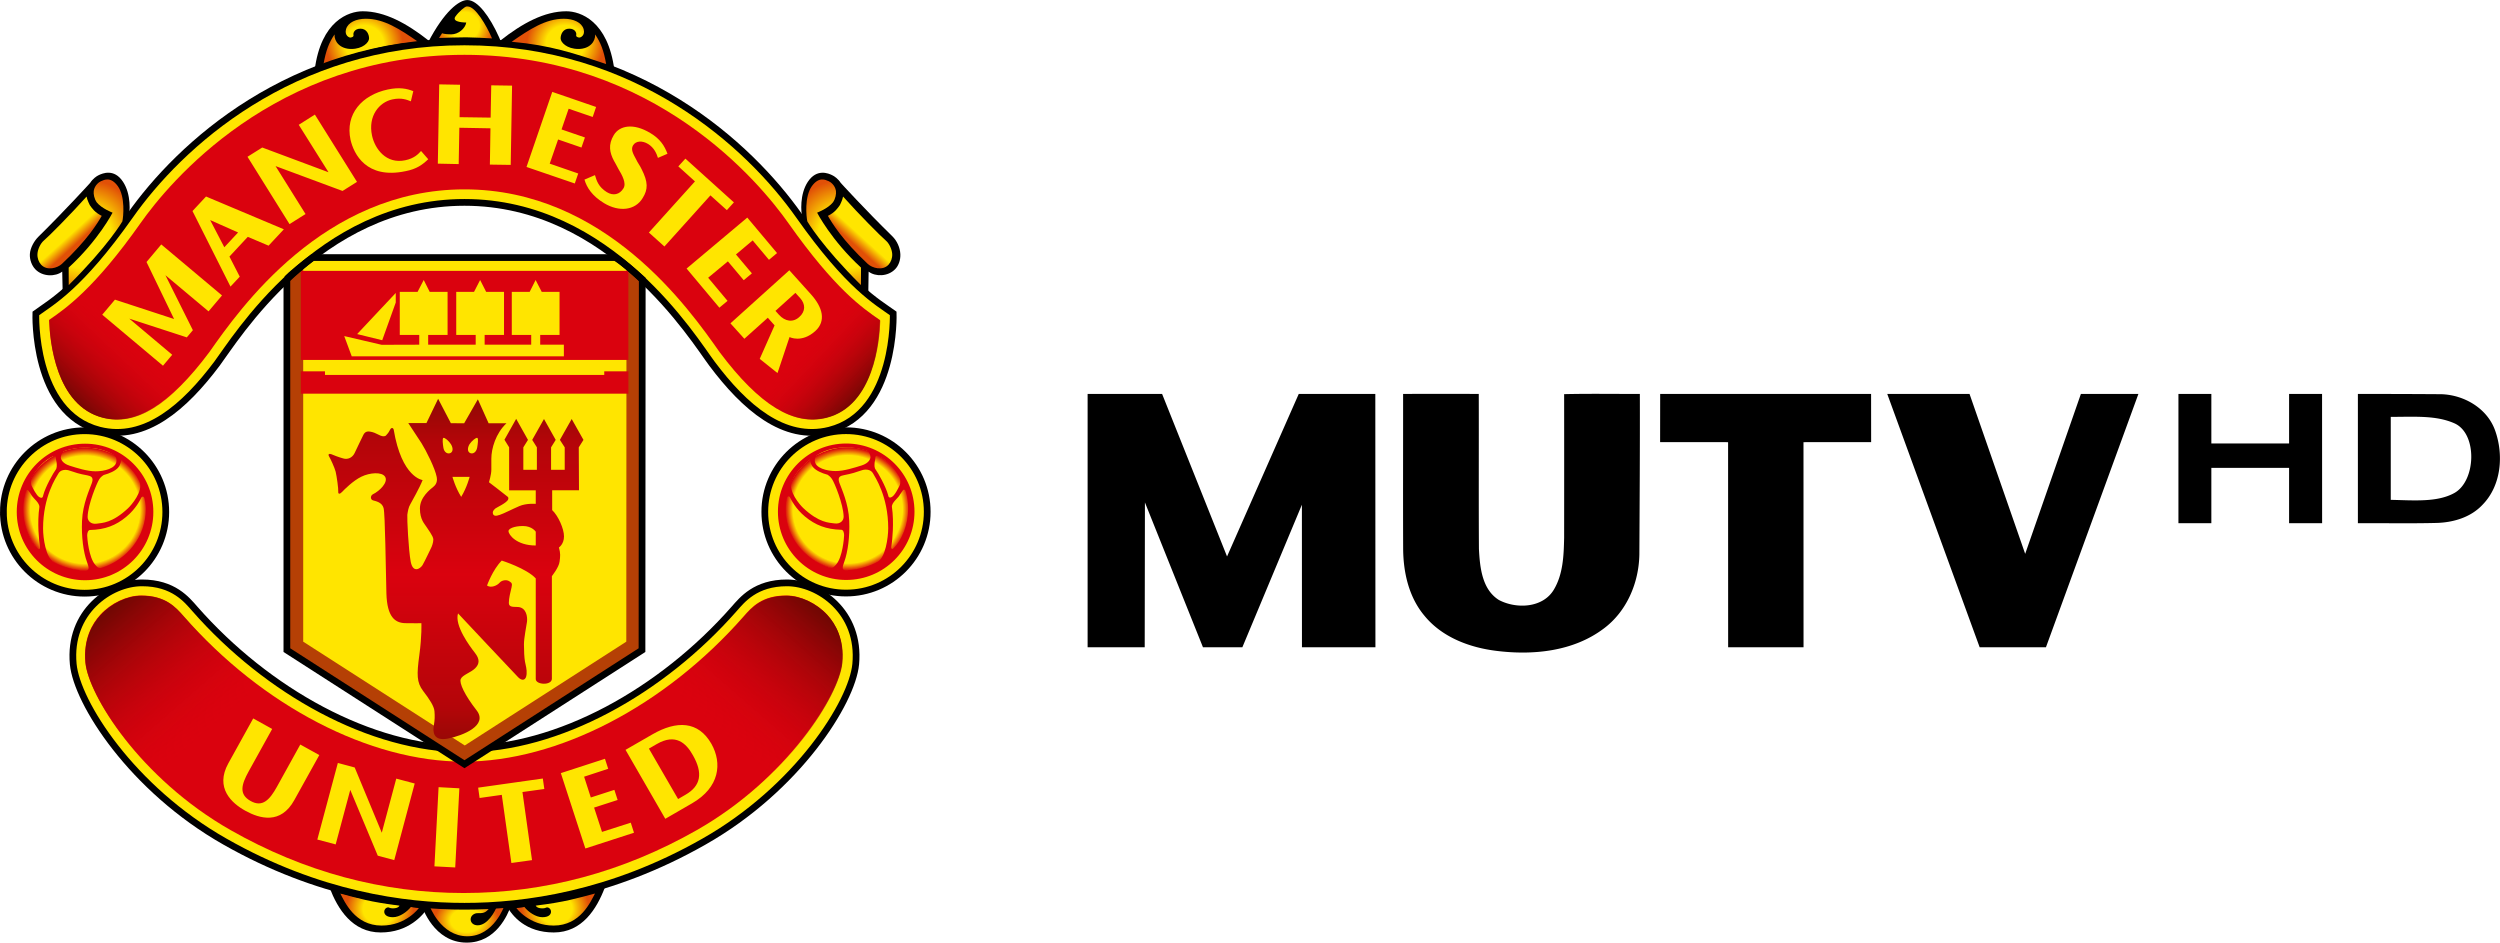 <svg width="1517.1" height="572" xmlns="http://www.w3.org/2000/svg" xmlns:xlink="http://www.w3.org/1999/xlink">
    <defs>
        <linearGradient id="c">
            <stop stop-color="#ffe500" offset="0"/>
            <stop stop-color="#ffe500" offset=".5"/>
            <stop stop-color="#e15007" offset="1"/>
        </linearGradient>
        <linearGradient id="b">
            <stop stop-color="#da030e" stop-opacity="0" offset="0"/>
            <stop stop-color="#da020e" stop-opacity="0" offset=".875"/>
            <stop stop-color="#da020e" offset="1"/>
        </linearGradient>
        <linearGradient id="a">
            <stop stop-color="#740703" offset="0"/>
            <stop stop-color="#da020e" stop-opacity="0" offset="1"/>
        </linearGradient>
        <linearGradient id="h" x1="476.07" x2="476.07" y1="403.81" y2="458.88" gradientUnits="userSpaceOnUse" spreadMethod="reflect">
            <stop stop-color="#8f0904" offset="0"/>
            <stop stop-color="#b40509" offset=".25"/>
            <stop stop-color="#da020e" offset="1"/>
        </linearGradient>
        <linearGradient id="l" x1="368.06" x2="399.48" y1="470.94" y2="507" gradientUnits="userSpaceOnUse" xlink:href="#a"/>
        <linearGradient id="m" x1="368.06" x2="399.48" y1="470.94" y2="507" gradientTransform="matrix(-1 0 0 1 957.36 0)" gradientUnits="userSpaceOnUse" xlink:href="#a"/>
        <radialGradient id="u" cx="360.51" cy="438.59" r="18.756" gradientTransform="matrix(1.041 0 0 1.024 -14.655 -10.386)" gradientUnits="userSpaceOnUse" xlink:href="#b"/>
        <radialGradient id="v" cx="360.51" cy="438.59" r="18.756" gradientTransform="matrix(1.041 0 0 1.024 223 -10.48)" gradientUnits="userSpaceOnUse" xlink:href="#b"/>
        <linearGradient id="n" x1="600.95" x2="583.95" y1="404.58" y2="388.58" gradientUnits="userSpaceOnUse" xlink:href="#a"/>
        <linearGradient id="o" x1="600.95" x2="582.95" y1="404.58" y2="385.58" gradientTransform="matrix(-1 0 0 1 957.89 0)" gradientUnits="userSpaceOnUse" xlink:href="#a"/>
        <radialGradient id="i" cx="446.42" cy="291.63" r="14.723" gradientTransform="matrix(.815 0 0 .776 83.801 67.229)" gradientUnits="userSpaceOnUse" xlink:href="#c"/>
        <radialGradient id="p" cx="446.42" cy="291.63" r="14.723" gradientTransform="matrix(-.815 0 0 .776 874.09 67.229)" gradientUnits="userSpaceOnUse" xlink:href="#c"/>
        <radialGradient id="q" cx="478.89" cy="288.52" r="8.266" gradientTransform="matrix(1.096 0 0 1.048 -45.916 -14.399)" gradientUnits="userSpaceOnUse" xlink:href="#c"/>
        <radialGradient id="j" cx="357.14" cy="347.1" r="8.529" gradientTransform="matrix(1.088 -1.905 1.676 .957 -610.04 702.53)" gradientUnits="userSpaceOnUse" xlink:href="#c"/>
        <linearGradient id="k" x1="357.73" x2="362.28" y1="346.83" y2="351.83" gradientUnits="userSpaceOnUse" xlink:href="#c"/>
        <radialGradient id="r" cx="357.14" cy="347.1" r="8.529" gradientTransform="matrix(-1.088 -1.905 -1.676 .957 1567.9 702.53)" gradientUnits="userSpaceOnUse" xlink:href="#c"/>
        <linearGradient id="s" x1="357.73" x2="362.28" y1="346.83" y2="351.83" gradientTransform="matrix(-1 0 0 1 957.89 0)" gradientUnits="userSpaceOnUse" xlink:href="#c"/>
        <clipPath id="f">
            <path d="M423.57 366.84v115.77l55.354 35.567 55.349-35.567.082-115.59c-1.773-1.563-5.454-4.99-8.338-6.783h-94.442c-2.39 1.678-7.178 5.718-8.005 6.606z" fill="#ffe500"/>
        </clipPath>
        <filter id="g">
            <feGaussianBlur stdDeviation="3.091"/>
        </filter>
        <radialGradient id="e" cx="452.38" cy="563.36" r="12.242" gradientTransform="matrix(.857 0 0 .77 64.786 129.37)" gradientUnits="userSpaceOnUse" xlink:href="#c"/>
        <radialGradient id="t" cx="452.38" cy="563.36" r="12.242" gradientTransform="matrix(-.857 0 0 .77 894.86 129.37)" gradientUnits="userSpaceOnUse" xlink:href="#c"/>
        <radialGradient id="d" cx="479.62" cy="566.71" r="11.666" gradientTransform="matrix(.85 0 0 .632 71.816 208.59)" gradientUnits="userSpaceOnUse" xlink:href="#c"/>
    </defs>
    <path d="M310.353 548.852c-2.282 6.71-9.553 23.166-27.153 23.166-20.019 0-26.962-21.66-27.299-22.573l-.592-2.05s17.24 1.434 26.738 1.434c9.473 0 25.705-.937 28.33-1.434l-.023 1.458z"/>
    <path d="M362.892 538.184l4.108.52c-4.9 12.805-13.701 27.154-30.949 27.154-16.824 0-25.12-9.737-28.596-16.248l-2.938-1.793s28.979-.937 58.376-9.634M204.127 538.184l-4.108.52c4.877 12.805 13.718 27.154 31.022 27.154 16.728 0 25.743-10.25 29.46-16.248l1.993-1.793s-28.932-.937-58.369-9.634"/>
    <path d="M486.84 562.59c-1.403 2.007-2.345 1.905-4.003 1.905-.86 0-2.093.69-2.081 1.966.037 1.004.856 1.818 2.2 1.818 3.061 0 5.402-4.241 6.023-6.047 0 0 1.794-.074 2.316-.128 0 0-3.209 9.594-11.559 9.594-8.363 0-11.773-9.478-11.773-9.478s7.05.428 11.07.428c4.031 0 6.598-.037 7.808-.058" fill="url(#d)" transform="translate(-650.43 -544.923) scale(1.947)"/>
    <path d="M440.13 558.37c5.434 1.44 9.318 2.657 18.47 3.768 0 0-.292.926-2.283.852-.761-.05-.864-.239-1.127-.284-.588-.107-1.44.49-1.354 1.48.09.7.675 1.568 2.707 1.568s4.398-1.654 5.595-3.2c0 0 1.213.283 2.476.345 0 0-3.912 5.463-11.596 5.463-8.437 0-11.58-7.573-12.888-9.992" fill="url(#e)" transform="translate(-650.43 -544.923) scale(1.947)"/>
    <path d="M281.855 454.461c56.726 0 119.57-34.817 163.694-85.01 4.804-5.43 12.852-15.743 32.013-15.743 19.195 0 44.708 17.497 41.72 49.335-2.226 23.19-35.37 75.512-92.121 107.695-56.734 32.312-109 39.222-145.308 39.222-36.339 0-88.556-6.91-145.323-39.222-56.742-32.183-89.879-84.506-92.088-107.695-2.987-31.839 22.534-49.335 41.688-49.335 19.21 0 27.29 10.314 32.078 15.743 44.058 50.191 106.935 85.01 163.645 85.01z" fill="#ffe500" stroke="#000" stroke-miterlimit="3.863" stroke-width="4.084"/>
    <path d="M281.368 462.189c-57.078 0-122.028-33.68-169.866-88.165-4.868-5.534-11.066-12.652-25.815-12.652-8.617 0-18.386 4.612-24.864 11.747-4.877 5.3-10.346 14.646-9.033 28.971 1.898 19.571 32.911 70.22 88.189 101.673 44.554 25.345 92.128 38.15 141.391 38.15 49.311 0 96.884-12.805 141.44-38.15 55.26-31.453 86.322-82.102 88.148-101.673 1.37-14.326-4.14-23.67-8.953-28.971-6.51-7.135-16.303-11.747-24.88-11.747-14.813 0-21.003 7.118-25.829 12.652-47.81 54.483-112.84 88.165-169.926 88.165z" fill="#da020e"/>
    <path d="M526.913 178.063l.2-13.228c4.076 3.115 11.739 3.163 16.223-1.618 2.042-2.178 3.203-5.55 3.035-9.017-.192-3.915-1.97-7.983-4.892-10.85-16.56-16.183-31.27-32.343-31.27-32.343-1.522-2.402-3.9-4.14-5.278-4.732-2.026-.97-9.232-4.26-14.726 4.084-4.956 7.559-4.22 18.217-3.267 22.11l15.527 21.163c5.317 6.742 20.3 21.083 24.447 24.431M195.037 40.867c19.546-6.566 37.42-11.996 61.506-14.126l3.652-2.05c-13.445-10.61-26.8-17.849-40.102-17.849-8.352 0-25.345 5.678-29.133 35.658l4.076-1.633zM368.712 40.867C349.157 34.3 331.301 28.87 307.237 26.74l-3.7-2.05c13.501-10.61 26.826-17.849 40.143-17.849 8.36 0 25.28 5.678 29.149 35.658l-4.116-1.633z"/>
    <path d="M259.761 25.761C269.595 6.855 278.587.018 283.617.018c6.214 0 13.533 9.881 19.282 22.67l1.21 2.899-5.053-.393c-3.316-.624-12.757-.745-16.36-.745-3.7 0-11.675 0-16.48.449l-6.454.865z"/>
    <path d="M182.228 451.814l-14.237 25.736c-4.3 7.735-8.729 12.644-15.992 8.48-7.15-4.044-5.493-9.906-1.105-17.897l14.278-25.77-11.515-6.39-15.087 27.235c-8.304 14.99 2.147 24.288 10.33 28.797 8.737 4.836 21.454 8.432 29.684-6.447l15.19-27.353-11.547-6.39zm183.088 53.023l-4.797-14.766 14.286-4.612-1.978-6.142-14.302 4.636-4.068-12.62 14.622-4.797-1.97-6.078-26.77 8.705 14.879 45.739 29.508-9.57-1.946-6.1-17.464 5.605zm30.58-59.192l-16.295 9.393 24.126 41.84 16.232-9.385c16.776-9.673 18.37-24.327 11.763-36.082-7.952-13.95-21.076-14.27-35.827-5.766m24.624 12.733c6.11 10.706 4.87 18.513-4.54 23.902l-4.484 2.61-17.713-30.604 4.82-2.795c11.3-6.494 17.713-.712 21.917 6.887m-130.356 19.604l.873 6.27 13.469-1.906 5.821 41.352 12.525-1.738-5.806-41.328 13.269-1.842-.913-6.358-39.238 5.55zm-11.403.392l-12.612-.689-2.522 48.046 12.62.673 2.514-48.03zm-38.293-5.874l-8.785 32.831-16.44-39.597-10.225-2.747-12.46 46.485 11.138 2.955 8.857-33.104 16.688 39.934 10.001 2.699 12.412-46.5-11.186-2.955zM174.091 169.167v225.358l107.752 69.235 107.743-69.235.16-225.007c-3.451-3.043-10.618-9.714-16.232-13.205h-183.84c-4.653 3.267-13.974 11.13-15.583 12.86z" fill="#ffe500"/>
    <path d="M423.57 319.81v162.793l55.354 35.567 55.349-35.567.082-162.61" clip-path="url(#f)" fill="none" filter="url(#g)" stroke="#b54005" stroke-miterlimit="3.863" stroke-width="10" transform="translate(-650.43 -544.923) scale(1.947)"/>
    <path d="M501.05 449.9v-4.303s-1.144-1.769-3.978-1.769c-2.826 0-4.517.852-4.517 1.563 0 1.165 2.53 4.509 8.495 4.509m-22.321-38.088l4.278-7.47 3.353 7.47h5.553c-3.34 3.135-4.706 7.878-4.706 11.041v3.447c0 1.465-.736 3.888-.736 3.888s4.821 3.673 5.562 4.31c.308.244.645.392.423 1.03-.382 1.073-3.657 2.55-3.99 2.83-.74.658-.934 1.052-.74 1.702.234.626.847.741 2.102.297 1.267-.408 3.891-1.786 6.092-2.728 2.193-.954 5.13-.711 5.13-.711V432.7h-8.293v-13.398l-1.465-2.361 3.657-6.516 3.678 6.557-1.448 2.32v6.998h4.224v-6.998l-1.456-2.32 3.67-6.508 3.653 6.508-1.444 2.32v6.998h4.253v-6.998l-1.505-2.32 3.681-6.508 3.67 6.508-1.465 2.32.07 13.378h-8.359v6.187c1.896 1.781 3.686 5.813 3.686 8.186 0 2.432-1.584 3.46-1.584 3.46.53 1.909.428 2.703.202 4.43-.202 1.757-2.395 4.497-2.395 4.497v31.976c0 2.172-5.03 1.958-5.03.102V460.16c-2.847-3.114-10.598-5.561-10.598-5.561-2.842 2.842-4.59 7.779-4.59 7.779 1.234.864 3.155 0 3.879-.84.711-.839 2.172-1.057 3.015-.526.827.526 1.033.728.749 1.962-.325 1.3-.844 3.377-.844 4.83 0 1.489 1.675 1.155 2.925 1.267 2.526.222 2.942 3.044 2.732 4.62-.206 1.583-.946 4.944-.946 7.034 0 2.069.11 4.158.316 5.343.218 1.144.63 2.407.515 3.884-.128 1.986-1.35 2.303-2.617 1.028-1.25-1.255-18.762-19.923-18.762-19.923-1.164 3.797 3.682 10.272 5.245 12.27 1.576 2 1.473 3.469.095 4.839-1.35 1.353-3.978 2.077-4.492 3.352-.535 1.234 1.254 5.035 4.936 9.75 3.67 4.706-4.212 7.865-8.914 8.807-4.735.93-4.735-2.32-4.406-4.101.313-1.765.313-2.839.198-4.39-.103-1.58-1.551-3.768-3.563-6.388-1.987-2.633-1.987-5.027-1.16-11.127.835-6.084.638-9.967.638-9.967s-2.098.086-5.142 0c-3.028-.116-5.541-1.872-5.755-9.22-.21-7.326-.383-24.821-.88-26.656-.486-1.814-2.448-2.147-3.275-2.39-.86-.214-.901-1.452-.07-1.897 2.188-1.065 4.813-3.751 3.842-5.421-.983-1.675-4.838-1.33-7.417-.066-2.587 1.25-5.315 3.998-6.018 4.747-.679.74-1.267.74-1.193-.058.086-.855-.477-4.858-.81-6.244-.37-1.399-1.621-4.044-2.045-4.743-.415-.704 0-.975.708-.704.678.28 2.233.926 3.694 1.313 1.472.444 2.875-.28 3.546-1.654.699-1.42 2.065-4.41 2.764-5.747.687-1.32 1.798-1.024 2.711-.823.905.214 1.744.774 2.58 1.107.83.346 1.525.28 1.822-.144.284-.403.63-.555 1.131-1.6.49-1.045 1.098-.547 1.176-.132 2.502 15.04 9.018 15.731 9.018 15.731-.98 2.505-3.275 6.5-3.818 7.508-.588.942-.806 2.283-.95 3.323-.111 1.037.362 10.971 1.057 14.612.708 3.645 2.933 2.226 3.657 1.111.67-1.11 2.855-5.734 2.855-5.734s.539-1.26.539-2.304c0-1.053-1.81-3.336-2.226-4.048-.432-.724-1.958-2.11-1.958-5.61 0-3.49 3.143-5.908 4.274-6.825 1.12-.918 1.12-2.189.967-2.954-.49-2.699-3.357-8.375-4.735-10.552-1.41-2.168-4.134-6.286-4.134-6.286h5.66l3.645-7.569 3.966 7.602 4.142.037zm-.917 22.93c1.847-3.052 2.62-6.224 2.62-6.224h-5.34s.856 3.246 2.72 6.224m-5.562-15.389c.214 1.563 1.378 2.16 2.262 1.703.88-.485.728-1.752.074-2.764-.625-.992-1.925-2.098-2.324-1.934-.407.169-.152 2.074-.012 2.995m10.584-2.995c-.383-.164-1.753.942-2.403 1.934-.625 1.012-.785 2.279.103 2.764.868.457 1.987-.152 2.267-1.703.152-.921.452-2.826.033-2.995" fill="url(#h)" transform="translate(-650.43 -544.923) scale(1.947)"/>
    <path d="M182.557 225.346v13.566h198.787v-13.566h-14.66v2.19H197.209v-2.19h-14.66zM182.56 164.379h198.766v54.051H182.56v-54.051z" fill="#da020e"/>
    <path d="M216.722 202.727l15.223 3.74 8.215-22.895v-5.797zm125.456 13.495v-7.05h-14.365v-5.926h11.739v-26.137h-10.819l-3.7-7.191-3.61 7.19h-10.851v26.138h11.787v5.925H294.1v-5.925h11.756v-26.137H295.02l-3.66-7.191-3.699 7.19H276.86v26.138h11.811v5.925H259.83v-5.925h11.779v-26.137h-10.85l-3.628-7.191-3.724 7.19h-10.81v26.138h11.82v5.925l-22.822.072-22.702-5.3 4.549 12.28h128.738z" fill="#ffe500"/>
    <path d="M434.91 299.84c9.856-3.3 17.306-5.87 29.446-6.948-5.595-3.883-10.56-7.17-16.27-7.17-3.003 0-5.57 1.148-6.162 3.246-.552 1.908.954 2.74 1.489 2.612.56-.144.958-.309.823-.827-.144-.547.28-1.938 2.188-1.938 1.942 0 2.674 1.798 2.674 3.032s-1.958 3.295-5.558 3.295c-3.53 0-5.34-2.353-5.203-4.529-1.703 2.493-2.695 5.015-3.427 9.227" fill="url(#i)" transform="translate(-650.43 -544.923) scale(1.947)"/>
    <path d="M62.454 153.614l15.583-21.163c.897-3.892 1.61-14.542-3.371-22.102-5.446-8.352-12.62-5.053-14.726-4.084-1.33.592-3.748 2.322-5.237 4.732 0 0-14.983 16.496-31.471 32.729-2.33 2.314-4.893 6.542-5.109 10.458-.2 3.475 1.201 6.966 3.22 9.144 4.508 4.805 12.387 4.613 16.415 1.49l.28 13.228c4.148-3.339 19.106-17.689 24.416-24.431"/>
    <path d="M281.855 122.819c88.724 0 139.205 83.28 150.223 97.902 19.571 26.122 43.53 47.326 71.292 40.318 40.784-10.434 38.662-70.844 38.662-70.844-9.842-7.087-26.61-16.008-57.183-59.345-29.941-42.48-97.694-105.412-202.992-105.412-105.325 0-173.062 62.932-202.933 105.412-30.604 43.338-47.429 52.259-57.176 59.345 0 0-2.202 60.41 38.613 70.844 27.747 7.007 51.69-14.197 71.293-40.318 10.978-14.622 61.49-97.902 150.2-97.902z" fill="#ffe500" stroke="#000" stroke-miterlimit="3.863" stroke-width="4.084"/>
    <path d="M281.855 114.916c85.538 0 136.41 72.557 154.81 98.739 24.347 32.498 44.958 44.766 64.76 39.73 28.62-7.287 32.176-46.677 32.56-58.6v-.473l-.32-.248c-10.09-6.99-26.97-18.578-55.253-58.673C461.54 111.448 397.486 33.27 281.864 33.27c-115.591 0-179.7 78.18-196.568 102.122-28.05 39.84-45.692 51.986-55.141 58.472l-.4.329.048.416c.384 11.948 3.947 51.546 32.494 58.776 19.826 5.037 40.48-7.231 64.762-39.73 18.381-26.182 69.302-98.74 154.799-98.74" fill="#da020e"/>
    <path d="M235.37 54.298c-15.695 3.324-26.033 14.895-22.644 30.582 1.97 8.472 9.529 24.063 33.44 18.978 6.638-1.265 10.226-3.908 13.701-7.231l-4.356-5.005c-1.641 1.826-4.092 4.484-9.593 5.63-11.571 2.442-18.45-6.919-20.163-14.999-2.546-11.971 4.428-20.22 12.308-21.924 5.63-1.242 9.04.288 11.203 1.129h.072l1.465-6.134c-3.796-1.522-8.352-2.53-15.43-1.025m131.26 69.013c8.977 5.405 18.77 4.484 23.35-3.1 3.331-5.3 3.363-9.705-.64-17.592-1.034-2.234-2.387-3.836-3.292-5.87-1.77-3.299-3.403-5.997-1.882-8.552 1.682-2.77 5.574-2.995 9.097-.84 3.692 2.233 5.221 5.925 5.998 8.447l5.79-2.498c-1.778-4.757-4.413-9.025-10.435-12.588-10.29-6.198-18.657-4.565-22.14 1.241-3.532 5.838-2.53 10.698.128 15.68 0 0 1.65 2.826 2.602 4.756 2.33 3.891 5.045 8.8 3.14 11.867-2.307 3.868-6.279 4.708-10.146 2.306-4.957-3.123-6.118-6.758-7.151-10.306l-6.366 2.723c1.401 4.884 4.692 9.945 11.947 14.326m-68.53-71.538l-.36 19.602-18.85-.272.28-19.674-12.636-.232-.841 48.102 12.66.272.4-22.053 18.882.345-.36 22.012 12.644.192.825-48.103-12.644-.192zm181.03 152.744c.088.12 7.415 3.74 15.559-3.572 6.806-6.117 4.524-14.501-2.587-22.374l-13.108-14.566-35.738 32.207 8.448 9.369 14.23-12.765 4.108 4.637-9.009 20.322 10.786 8.617 7.312-21.878zm6.382-23.694c3.347 3.715 3.403 8.128-.488 11.555-3.788 3.491-8.625 2.69-12.3-1.345l-2.138-2.395 12.1-10.93 2.826 3.115zm-55.774-12.289l11.971-9.937 9.602 11.427 4.964-4.14-9.657-11.475 10.13-8.529 9.89 11.78 4.908-4.092-18.065-21.534-36.828 30.926 19.89 23.743 4.965-4.124-11.77-14.046zm-13.805-72.28l-4.292 4.708 10.09 9.12-27.964 31.021 9.433 8.48 27.922-31.028 9.962 8.968 4.276-4.708-29.429-26.561zm-82.343 3.049l5.093-14.67 14.165 4.884 2.106-6.102-14.19-4.876 4.317-12.564 14.598 5.005 2.05-6.07-26.595-9.153-15.63 45.556 29.307 10.034 2.082-6.07-17.304-5.974zM181.295 75.736l18.065 28.796-40.223-15.014-8.952 5.621 25.504 40.863 9.713-6.118-18.185-29.091 40.64 15.086 8.776-5.501-25.553-40.84-9.786 6.198zm-56.263 43.512l-8.224 8.825 23.054 45.844 5.63-6.021-6.263-12.196 11.13-11.971 12.62 5.349 9.274-9.93-47.221-19.898zm19.443 21.83l-8.352 8.968-8.585-16.496 16.937 7.527zM97.86 148.34l-8.952 10.658 16.728 34.593-35.874-11.747-7.72 9.144 36.86 30.95 5.596-6.647-26.049-21.925 34.914 11.371 3.676-4.356-16.648-33.36 26.16 21.932 8.168-9.666-36.859-30.949z" fill="#ffe500"/>
    <path d="M355.49 368.73l-.02-5.45c9.3-8.54 13.685-17.122 13.685-17.122s-3.418-1.287-4.948-3.233c-.757-1.082-1.05-2.559-.922-3.55.296-1.86 1.744-2.801 2.238-3.015 1.07-.461 3.057-1.506 5.27 1.538 2.357 3.295 1.736 9.548 1.41 10.988 0 0-4.335 7.549-16.713 19.844" fill="url(#j)" transform="translate(-650.43 -544.923) scale(1.947)"/>
    <path d="M365.78 347.16c-1.255 2.188-4.418 7.47-12.419 14.97-1.329 1.246-4.644 2.304-6.524.193-.704-.818-1.169-1.966-1.099-3.299.09-1.542 1.016-3.336 1.946-4.126 1.613-1.361 8.487-8.301 13.374-13.76.136.996.991 2.662.991 2.662.675.93 1.498 2.266 3.732 3.36" fill="url(#k)" transform="translate(-650.43 -544.923) scale(1.947)"/>
    <path d="M478.68 517.37c-29.322 0-62.688-17.302-87.263-45.292-2.501-2.843-5.685-6.5-13.262-6.5-4.426 0-9.445 2.37-12.773 6.035-2.505 2.723-5.315 7.524-4.64 14.883.975 10.054 16.907 36.073 45.304 52.231 22.888 13.02 47.328 19.598 72.635 19.598" fill="url(#l)" transform="translate(-650.43 -544.923) scale(1.947)"/>
    <path d="M478.68 517.37c29.322 0 62.688-17.302 87.263-45.292 2.501-2.843 5.685-6.5 13.262-6.5 4.426 0 9.445 2.37 12.773 6.035 2.505 2.723 5.315 7.524 4.64 14.883-.975 10.054-16.907 36.073-45.304 52.231-22.888 13.02-47.328 19.598-72.635 19.598" fill="url(#m)" transform="translate(-650.43 -544.923) scale(1.947)"/>
    <path d="M558.45 389.69c12.508 16.695 23.096 22.997 33.269 20.41 14.702-3.743 16.529-23.979 16.726-30.104v-.243l-.165-.127c-5.183-3.591-13.855-9.544-28.384-30.141" fill="url(#n)" transform="translate(-650.43 -544.923) scale(1.947)"/>
    <path d="M399.44 389.69c-12.508 16.695-23.096 22.997-33.269 20.41-14.702-3.743-16.529-23.979-16.726-30.104v-.243l.165-.127c5.183-3.591 13.855-9.544 28.384-30.141" fill="url(#o)" transform="translate(-650.43 -544.923) scale(1.947)"/>
    <path d="M522.99 299.84c-9.856-3.3-17.306-5.87-29.446-6.948 5.595-3.883 10.56-7.17 16.27-7.17 3.003 0 5.57 1.148 6.162 3.246.552 1.908-.954 2.74-1.489 2.612-.56-.144-.958-.309-.823-.827.144-.547-.28-1.938-2.188-1.938-1.942 0-2.674 1.798-2.674 3.032s1.958 3.295 5.558 3.295c3.53 0 5.34-2.353 5.203-4.529 1.703 2.493 2.695 5.015 3.427 9.227" fill="url(#p)" transform="translate(-650.43 -544.923) scale(1.947)"/>
    <path d="M479.39 286.9c-.309 1.884-2.476 3.69-4.669 3.69-2.197 0-2.855-.354-2.855-.354-.333.519-.625.918-.97 1.477 1.99-.078 6.61-.206 8.461-.206 1.847 0 6.969.268 8.071.346-1.781-4.176-5.216-9.955-7.59-9.955-.082 0-.185-.008-.312-.008-.556 0-2.48 1.668-3.51 3.132-1.354 1.924 3.374 1.878 3.374 1.878z" fill="url(#q)" transform="translate(-650.43 -544.923) scale(1.947)"/>
    <path d="M602.41 368.73l.02-5.45c-9.3-8.54-13.685-17.122-13.685-17.122s3.418-1.287 4.948-3.233c.757-1.082 1.05-2.559.922-3.55-.296-1.86-1.744-2.801-2.238-3.015-1.07-.461-3.057-1.506-5.27 1.538-2.357 3.295-1.736 9.548-1.41 10.988 0 0 4.335 7.549 16.713 19.844" fill="url(#r)" transform="translate(-650.43 -544.923) scale(1.947)"/>
    <path d="M592.11 347.16c1.255 2.188 4.418 7.47 12.419 14.97 1.329 1.246 4.644 2.304 6.524.193.704-.818 1.169-1.966 1.099-3.299-.09-1.542-1.016-3.336-1.946-4.126-1.613-1.361-8.487-8.301-13.374-13.76-.136.996-.991 2.662-.991 2.662-.675.93-1.498 2.266-3.732 3.36" fill="url(#s)" transform="translate(-650.43 -544.923) scale(1.947)"/>
    <path d="M174.091 169.167v225.358l107.752 69.235 107.743-69.235.16-225.007c-3.451-3.043-10.618-9.714-16.232-13.205h-183.84c-4.653 3.267-13.974 11.13-15.583 12.86z" fill="none" stroke="#000" stroke-miterlimit="3.863" stroke-width="4.084"/>
    <path d="M519.51 558.37c-5.434 1.44-9.318 2.657-18.47 3.768 0 0 .292.926 2.283.852.761-.05.864-.239 1.127-.284.588-.107 1.44.49 1.354 1.48-.09.7-.675 1.568-2.707 1.568s-4.398-1.654-5.595-3.2c0 0-1.213.283-2.476.345 0 0 3.912 5.463 11.596 5.463 8.437 0 11.58-7.573 12.888-9.992" fill="url(#t)" transform="translate(-650.43 -544.923) scale(1.947)"/>
    <path d="M2.05 310.685c0-27.186 22.062-49.296 49.281-49.296 27.225 0 49.27 22.11 49.27 49.296 0 27.235-22.045 49.296-49.27 49.296-27.217 0-49.28-22.061-49.28-49.296z" fill="#ffe500" stroke="#000" stroke-miterlimit="3.863" stroke-width="4.084"/>
    <path d="M340.99 438.59c0-10.589 8.739-19.2 19.52-19.2 10.784 0 19.517 8.611 19.517 19.2 0 10.607-8.732 19.2-19.517 19.2-10.781 0-19.52-8.593-19.52-19.2z" fill="url(#u)" transform="translate(-650.43 -544.923) scale(1.947)"/>
    <path d="M61.811 344.556c-2.162.689-3.099-.825-4.083-1.914-3.836-4.412-4.821-16.16-4.821-17.713 0-1.561.576-3.275 1.674-3.315 9.248-.176 15.855-2.859 21.916-7.895 6.054-4.949 8.68-10.626 9.217-11.636.529-1.12 1.786-.92 2.018.633.256 1.297.745 3.627.745 6.15 0 16.928-11.411 30.758-26.667 35.69m-9.761 1.53c-.265 0-.56.032-.809.032-6.814 0-14.318-2.602-18.762-5.133-4.604-2.506-6.334-14.325-6.334-20.299 0-19.45 7.976-31.029 9.273-33.304 1.265-2.306 4.116-2.547 6.206-1.986 2.162.625 2.93 1 5.421 1.738 1.297.424 3.932.96 5.91 1.313 1.978.472 4.108.889 2.826 4.58-1.265 3.7-5.573 12.588-6.005 23.126-.417 9.537.848 19.01 3.002 24.83 1.418 3.764 1.418 5.174-.728 5.102m-28.156-44.402c-1.818-.961-4.004-5.654-4.74-7.023-.497-.985-.497-3.804.216-5.005 3.043-5.325 7.359-10.258 12.916-12.828.68-.296 1.634-.353 1.634 1.281 0 .873.472 2.234.488 3.099 0 .873.369 2.659-.736 4.068-1.162 1.417-6.134 10.234-7.407 15.174-.209 1.105-.545 2.267-2.37 1.234m-1.026 31.213c-5.157-5.093-8.832-14.317-8.832-24.03 0-3.772.56-7.384 1.561-10.81 0 0 .921-1.538 1.722-.233.617.96 1.465 1.93 2.154 3.211.769 1.281 4.757 4.316 4.42 6.79-1.393 9.09-.144 21.164.289 23.198.384 2.01-.169 2.867-1.314 1.874m16.28-59.24c3.82-1.266 7.895-1.979 12.091-1.979 6.383 0 12.58 1.161 17.753 4.46 1.33.865 1.706 1.874 1.706 3.372 0 4.876-7.623 6.51-12.668 6.51-5.077 0-11.323-2.01-15.743-3.411-4.404-1.378-5.365-3.924-5.365-5.085 0-1.113.856-3.42 2.226-3.868m34.418 5.421c.68.553 2.482 2.01 2.482 2.01 3.555 3.243 6.766 6.943 8.632 11.38 2.33 5.588-4.9 14.053-7.023 16.006-9.577 8.993-15.575 8.825-18.97 9.313-3.395.497-5.597-1.633-5.51-4.188.217-7.479 5.542-20.37 7.072-22.798.977-1.562 2.674-2.53 2.674-2.53 3.556-.985 7.007-2.467 8.793-4.5 1.745-2.067 1.85-4.693 1.85-4.693m-21.958-9.826c-22.894 0-41.432 18.546-41.432 41.424 0 22.894 18.538 41.431 41.432 41.431 22.878 0 41.455-18.538 41.455-41.431 0-22.878-18.578-41.424-41.455-41.424" fill="#da020e"/>
    <path d="M464.115 310.588c0-27.186 22.061-49.216 49.28-49.216 27.235 0 49.28 22.03 49.28 49.216 0 27.235-22.045 49.303-49.28 49.303-27.217 0-49.28-22.068-49.28-49.303z" fill="#ffe500" stroke="#000" stroke-miterlimit="3.863" stroke-width="4.084"/>
    <path d="M542.252 332.72c-1.081 1.066-1.69.137-1.233-1.857.376-1.978 1.633-14.094.232-23.182-.344-2.467 3.667-5.493 4.404-6.79.737-1.274 1.578-2.267 2.17-3.196.825-1.345 1.698.16 1.698.16 1.057 3.468 1.57 7.095 1.57 10.85 0 9.746-3.724 18.939-8.841 24.016m-3.34-32.407c-1.28-4.925-6.285-13.781-7.415-15.19-1.137-1.362-.776-3.172-.76-4.044 0-.865.496-2.25.496-3.147 0-1.562.945-1.53 1.618-1.234 5.589 2.57 9.881 7.431 12.956 12.805.68 1.225.697 4.028.192 4.98-.72 1.378-2.89 6.07-4.748 7.063-1.858 1.017-2.13-.168-2.339-1.233m-6.222 40.526c-4.452 2.49-11.955 5.117-18.802 5.117h-.792c-2.106.056-2.154-1.41-.713-5.157 2.09-5.774 3.395-15.287 2.963-24.8-.432-10.586-4.685-19.378-6.006-23.102-1.28-3.691.857-4.14 2.86-4.556 1.985-.393 4.612-.97 5.917-1.386 2.45-.744 3.243-1.12 5.405-1.737 2.106-.545 4.94-.273 6.23 1.978 1.265 2.306 9.257 13.957 9.257 33.36 0 5.942-1.746 17.746-6.318 20.284m-29.332 3.556c-15.294-4.957-26.682-18.779-26.682-35.691 0-2.49.489-4.797.689-6.142.296-1.554 1.465-1.81 2.05-.665.536 1.041 3.195 6.71 9.216 11.675 6.102 4.997 12.645 7.728 21.95 7.92 1.13.056 1.658 1.713 1.658 3.307 0 1.578-.953 13.3-4.773 17.681-1.017 1.121-1.993 2.658-4.107 1.914m-22.854-52.066c1.818-4.436 5.045-8.2 8.6-11.37 0 0 1.762-1.49 2.443-2.01 0 0 .144 2.65 1.914 4.636 1.762 2.002 5.18 3.571 8.736 4.508 0 0 1.674 1.017 2.675 2.579 1.577 2.354 6.862 15.23 7.095 22.765.064 2.563-2.114 4.693-5.518 4.204-3.41-.456-9.392-.352-18.962-9.297-2.114-1.962-9.345-10.41-6.982-16.015m15.63-16.336c5.246-3.315 11.363-4.476 17.754-4.476 4.228 0 8.248.72 12.1 1.986 1.417.44 2.25 2.722 2.25 3.868 0 1.129-.938 3.707-5.374 5.093-4.42 1.36-10.642 3.395-15.71 3.395-5.102 0-12.701-1.658-12.701-6.51 0-1.466.368-2.53 1.682-3.356m17.36-6.854c-22.87 0-41.416 18.554-41.416 41.375 0 22.95 18.546 41.431 41.416 41.431 22.91 0 41.455-18.481 41.455-41.431 0-22.822-18.546-41.375-41.455-41.375" fill="#da020e"/>
    <path d="M578.65 438.5c0-10.589 8.739-19.2 19.52-19.2 10.784 0 19.517 8.611 19.517 19.2 0 10.607-8.732 19.2-19.517 19.2-10.781 0-19.52-8.593-19.52-19.2z" fill="url(#v)" transform="translate(-650.43 -544.923) scale(1.947)"/>
    <path d="M660.01 239.057h45.201l39.406 98.627 43.518-98.627h46.464l.065 153.74h-44.586l-.032-86.517-36.135 86.517h-23.896l-35.228-87.91-.13 87.91h-34.646zM851.46 239.057c15.315-.065 30.631-.065 45.914 0 .097 31.343-.097 62.718.097 94.062.583 11.009 1.813 24.543 12.142 30.987 10.556 5.569 26.648 4.921 33.318-6.282 5.634-9.39 6.022-20.755 6.25-31.408a39630.6 39630.6 0 0 0 0-87.23c15.314-.356 30.63-.097 45.945-.13.097 32.476-.13 64.92-.291 97.397-.292 17.193-7.642 34.613-21.662 45.007-18.36 13.858-42.74 16.287-64.92 13.534-16.352-1.975-33.124-8.224-43.81-21.306-9.454-11.203-12.854-26.195-12.951-40.57-.13-31.344 0-62.719-.032-94.063zM1007.46 239.057h127.99l.032 29.238-41.057.032.032 124.47h-45.752l-.032-124.47-41.251-.032zM1145.26 239.057h49.929l33.772 97.04 33.804-97.04h34.905l-56.113 153.74h-40.215zM1321.96 239.057h19.977v30.048h47.178v-30.048h20.01l.032 78.453h-20.043v-33.576h-47.178v33.576h-19.977zM1430.86 239.057c17.047-.002 33.855.04 50.673.162 13.794.453 27.717 8.515 32.541 21.856 5.375 14.894 3.886 33.61-7.641 45.298-7.189 7.673-17.938 10.782-28.235 10.977-15.704.388-31.634.063-47.338.16m19.946-64.53v50.35c13.708.256 28.084 1.656 38.564-4.144 13.26-7.34 14.146-36.061.097-42.287-11.198-4.964-24.126-3.93-38.661-3.918z"/>
</svg>
